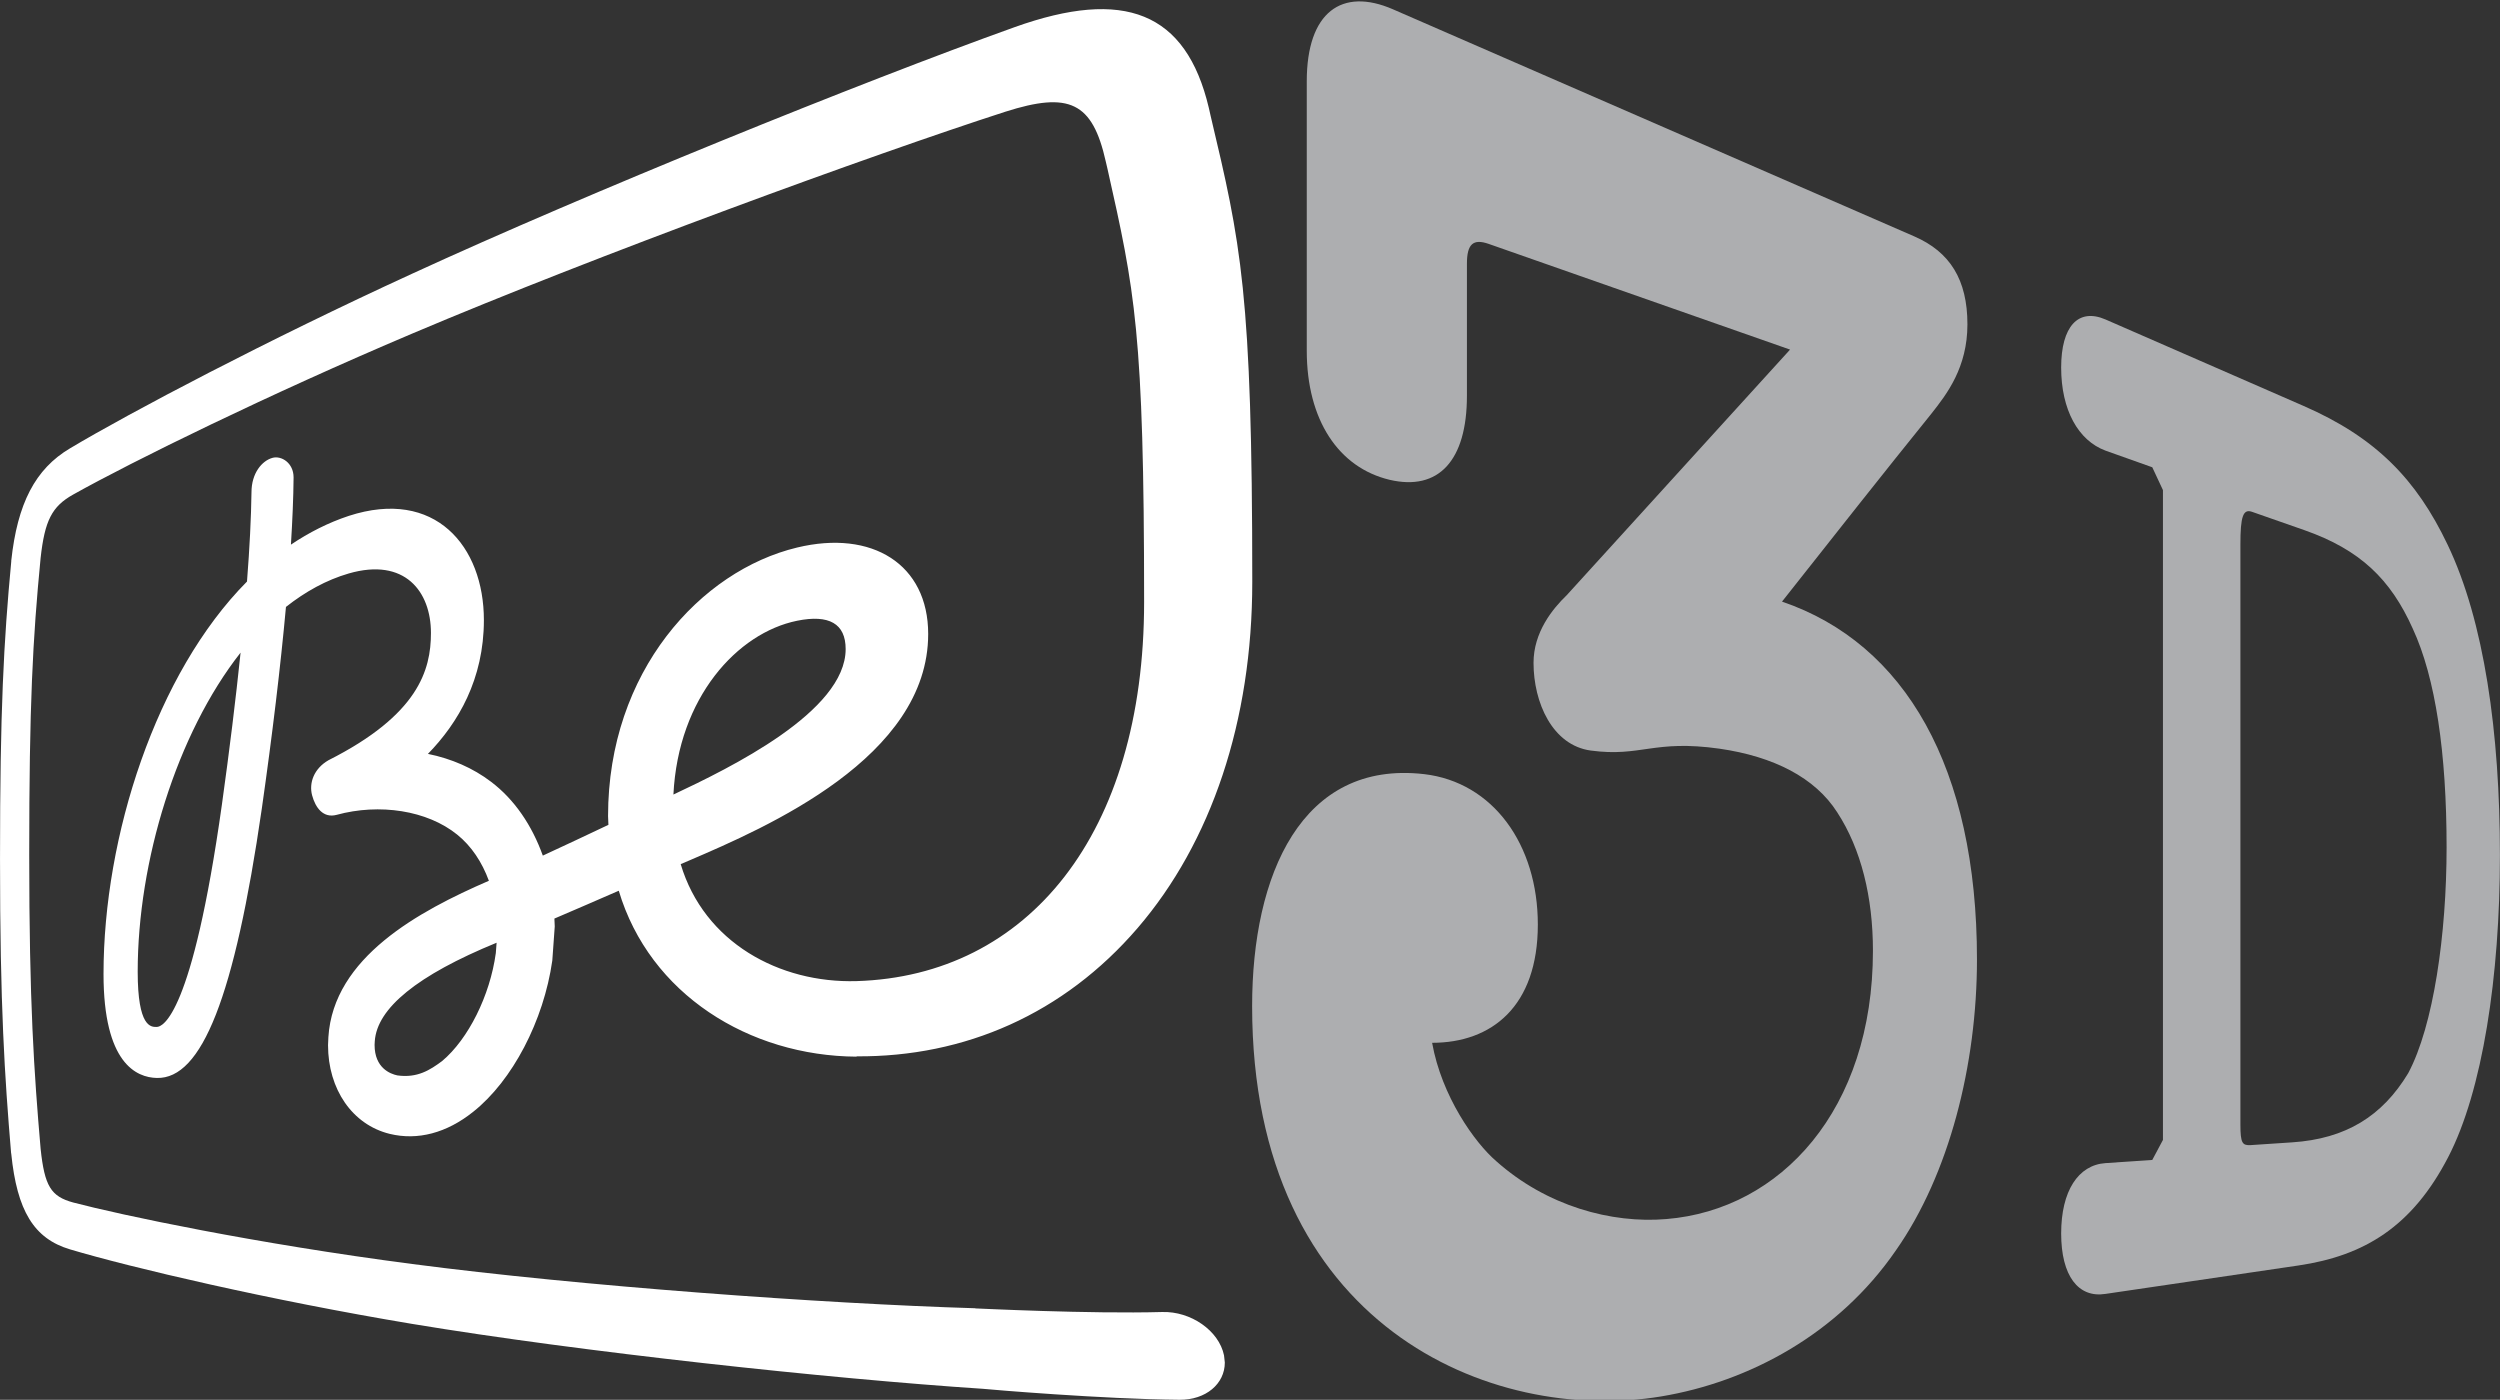 <svg id="a" data-name="Calque 1" version="1.1" viewBox="0 0 160.74 90" xmlns="http://www.w3.org/2000/svg">
 <rect x="0" y="0" width="160.74" height="90" fill="#333333" stroke="none"/>
 <path id="b" d="m31.877 61.292c-0.371 2.714-1.764 5.515-3.45 6.929-0.776 0.577-1.59 1.103-2.876 0.924-0.458-0.096-1.467-0.476-1.467-1.963l0.012-0.231c0.14-2.122 2.728-4.244 7.833-6.337l-0.051 0.678m-17.611-9.557c-1.911 13.599-3.823 14.292-4.184 14.292-0.378 0.012-1.23 0.024-1.23-3.551 0-7.074 2.493-15.273 6.615-20.514-0.31 2.988-0.71 6.251-1.201 9.773m36.981-11.823c2.059-0.419 3.124 0.188 3.124 1.819 0 4.028-7.455 7.651-11.074 9.355 0.309-6.251 4.122-10.394 7.95-11.174m3.824 28.006c6.964 0.048 13.319-2.728 18.067-8.243 4.744-5.515 7.377-13.31 7.377-22.26 0-18.637-0.733-21.77-2.685-29.998l-0.107-0.476c-1.465-6.193-5.458-7.709-12.484-5.197-9.913 3.551-27.469 10.668-38.735 15.851-9.288 4.259-18.158 8.936-22.003 11.231-2.239 1.328-3.384 3.551-3.779 7.232v0.048c-0.485 5.168-0.722 9.528-0.722 19.128 0 9.47 0.299 13.96 0.712 18.897l0.01 0.048c0.372 3.667 1.455 5.457 3.779 6.15 3.918 1.169 12.822 3.263 22.003 4.793 10.872 1.804 26.814 3.522 36.688 4.172 0.456 0.048 7.725 0.664 12.643 0.707 1.696 0.012 2.915-1.025 2.915-2.396l-0.051-0.462c-0.328-1.588-2.132-2.844-3.982-2.786-4.63 0.13-11.91-0.231-11.983-0.231l-0.062-0.012c-9.682-0.289-25.403-1.429-36.168-2.844-10.094-1.314-18.734-3.147-21.801-3.955-1.432-0.39-1.838-1.054-2.092-3.45-0.423-4.908-0.733-9.398-0.733-18.897 0-9.672 0.225-13.859 0.733-19.099 0.266-2.396 0.722-3.306 2.092-4.071 3.813-2.136 12.598-6.453 21.801-10.351 11.848-5.024 29.594-11.506 38.131-14.263 4.116-1.314 5.606-0.621 6.462 3.205l0.108 0.462c1.753 7.81 2.356 10.481 2.356 27.862 0 14.898-7.471 24.036-18.49 24.368-4.957 0.144-9.801-2.483-11.306-7.521l0.541-0.231c4.979-2.136 15.372-6.626 15.372-14.566 0-4.475-3.598-6.727-8.431-5.558-6.186 1.487-12.152 7.954-12.152 17.266l0.023 0.563c-1.838 0.866-2.402 1.14-4.218 1.978-0.699-1.949-1.822-3.609-3.332-4.75-1.156-0.881-2.555-1.487-4.055-1.79 1.946-1.992 3.598-4.807 3.598-8.604 0-4.75-3.141-8.503-8.689-6.698-1.309 0.433-2.561 1.068-3.717 1.848 0.096-1.573 0.159-3.017 0.17-4.302v-0.024c0-0.927-0.782-1.407-1.348-1.256-0.687 0.184-1.358 0.994-1.358 2.209-0.023 1.631-0.118 3.566-0.289 5.746-5.847 5.89-9.225 16.385-9.225 25.234 0 5.746 2.115 6.655 3.429 6.684 2.887 0.072 4.99-5.183 6.745-17.294 0.687-4.807 1.207-9.167 1.556-12.992 1.246-0.982 2.594-1.732 4.038-2.151 3.598-1.039 5.284 1.155 5.284 3.826 0 2.396-0.819 5.269-6.593 8.185-0.939 0.542-1.258 1.469-1.048 2.252 0.215 0.802 0.717 1.487 1.579 1.256 2.752-0.751 5.819-0.289 7.748 1.27 0.914 0.736 1.595 1.761 2.041 2.974h-0.012c-4.5 1.949-9.987 4.923-10.309 10.048l-0.022 0.52c0 2.815 1.55 5.11 3.97 5.702 1.787 0.433 3.654-0.048 5.373-1.429 2.505-1.992 4.523-5.832 5.076-9.716l0.157-2.194-0.022-0.505c1.646-0.707 2.187-0.938 4.139-1.79 1.985 6.655 8.386 10.625 15.288 10.668" fill="#fff"/>
 <g id="c" transform="matrix(12.03 0 0 -12.03 -446.84 4793.9)" fill="#adaeb0">
  <path id="d" d="m44.984 396.38c0-0.347-0.152-0.51-0.413-0.449-0.273 0.065-0.443 0.32-0.443 0.69v1.44c0 0.371 0.188 0.503 0.46 0.385l2.787-1.214c0.191-0.083 0.284-0.232 0.284-0.47 0-0.23-0.109-0.372-0.193-0.478-0.256-0.317-0.52-0.652-0.798-1.004 0.658-0.224 1.042-0.888 1.042-1.912 0-0.565-0.149-1.15-0.433-1.555-0.308-0.448-0.786-0.703-1.255-0.781-0.906-0.15-2.186 0.373-2.186 2.086 0 0.702 0.264 1.315 0.919 1.24 0.369-0.043 0.608-0.377 0.608-0.804 0-0.438-0.247-0.632-0.565-0.632 0.051-0.286 0.228-0.534 0.342-0.632 0.27-0.241 0.617-0.335 0.91-0.31 0.611 0.05 1.104 0.584 1.104 1.434 0 0.286-0.063 0.544-0.191 0.74-0.118 0.185-0.339 0.298-0.629 0.34-0.354 0.05-0.418-0.046-0.688-0.01-0.205 0.028-0.306 0.256-0.306 0.469 0 0.163 0.101 0.288 0.178 0.362l1.193 1.312-1.611 0.565c-0.083 0.029-0.116-1e-3 -0.116-0.106"/>
  <path id="e" d="m49.395 392.39c0.285 0.019 0.481 0.139 0.62 0.37 0.135 0.253 0.205 0.742 0.205 1.207 0 0.503-0.059 0.906-0.181 1.169-0.118 0.263-0.28 0.421-0.579 0.526l-0.28 0.098c-0.048 0.017-0.062-0.026-0.062-0.174v-3.102c0-0.098 0.011-0.11 0.051-0.109zm-0.748-0.094 0.057 0.107v3.473l-0.057 0.122-0.25 0.089c-0.146 0.054-0.237 0.218-0.237 0.444 0 0.22 0.091 0.32 0.237 0.257l1.056-0.461c0.389-0.169 0.606-0.394 0.772-0.742 0.196-0.409 0.28-1.006 0.28-1.661 0-0.644-0.092-1.258-0.277-1.614-0.192-0.37-0.447-0.526-0.799-0.578l-1.032-0.152c-0.146-0.023-0.237 0.097-0.237 0.323 0 0.227 0.091 0.366 0.237 0.376"/>
 </g>
</svg>

